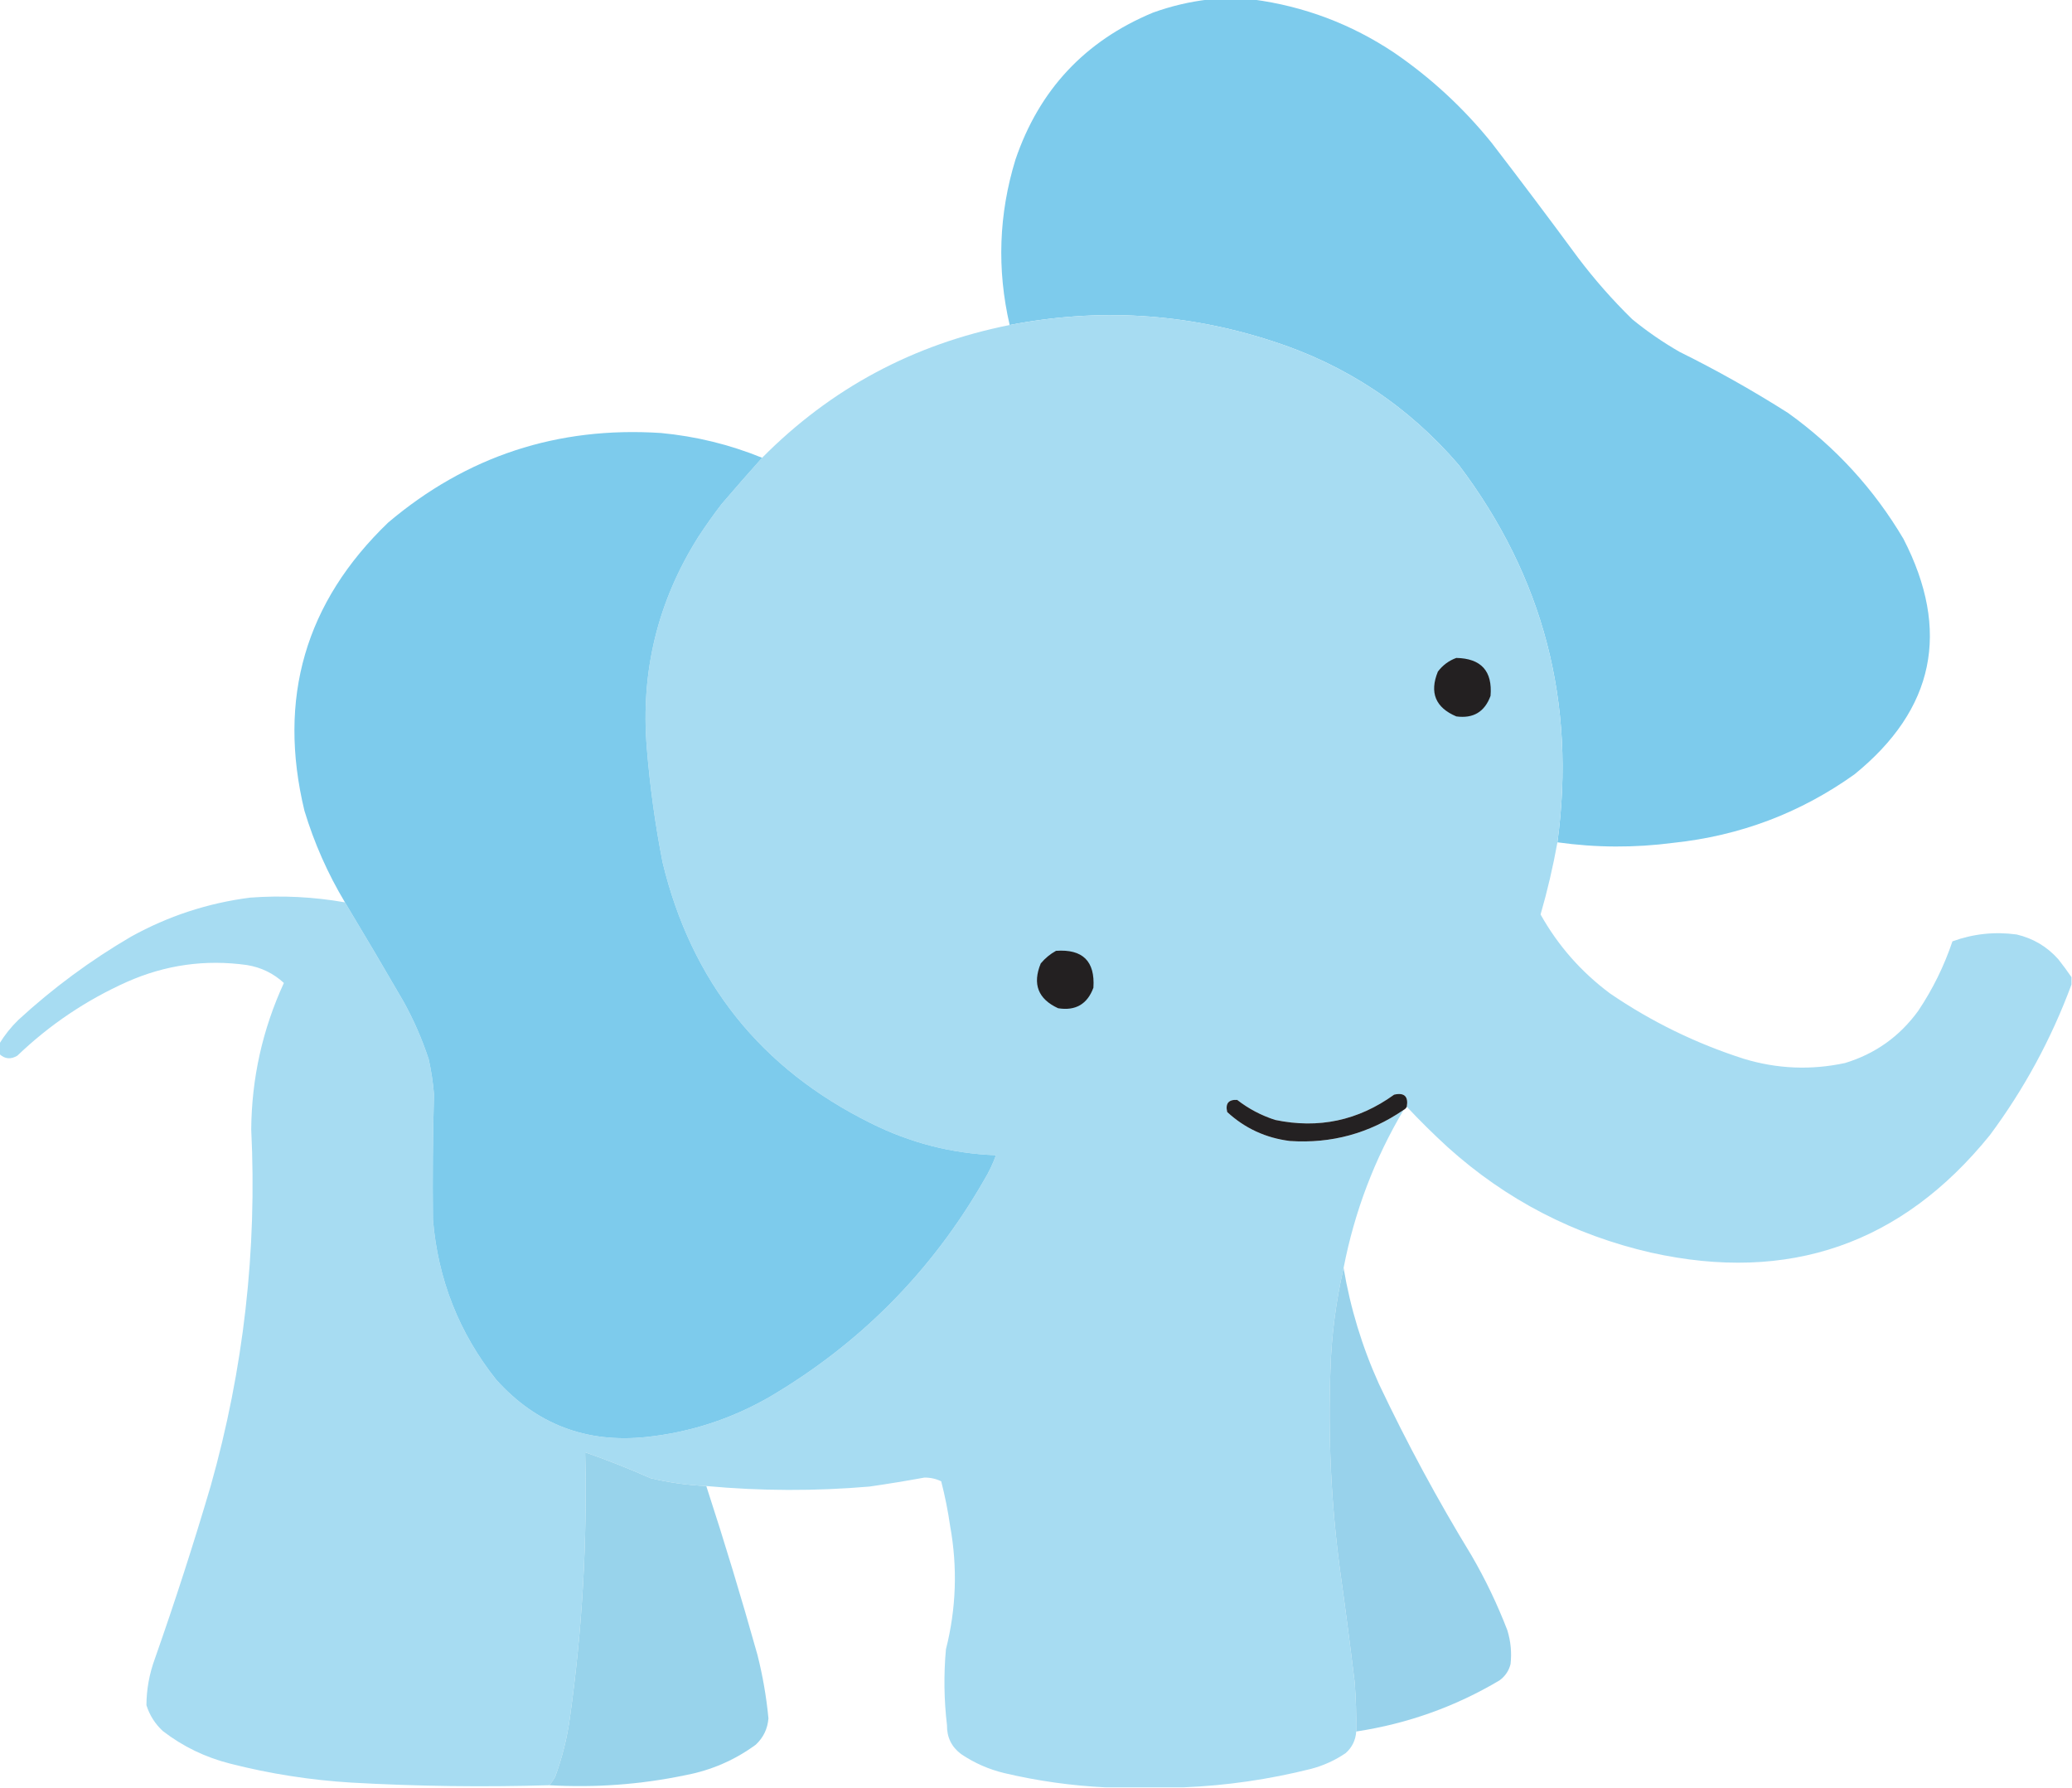 <?xml version="1.0" encoding="UTF-8"?>
<!DOCTYPE svg PUBLIC "-//W3C//DTD SVG 1.1//EN" "http://www.w3.org/Graphics/SVG/1.1/DTD/svg11.dtd">
<svg xmlns="http://www.w3.org/2000/svg" version="1.1" width="1967px" height="1697px" style="shape-rendering:geometricPrecision; text-rendering:geometricPrecision; image-rendering:optimizeQuality; fill-rule:evenodd; clip-rule:evenodd" xmlns:xlink="http://www.w3.org/1999/xlink">
<g><path style="opacity:0.997" fill="#7dcbec" d="M 1147.5,-0.5 C 1161.5,-0.5 1175.5,-0.5 1189.5,-0.5C 1238.01,5.952 1282.68,22.785 1323.5,50C 1358.4,73.887 1389.23,102.387 1416,135.5C 1443.72,171.55 1471.05,207.884 1498,244.5C 1513.64,265.219 1530.8,284.719 1549.5,303C 1563.63,314.568 1578.63,324.901 1594.5,334C 1629.97,351.56 1664.3,370.894 1697.5,392C 1742.45,424.276 1778.95,464.109 1807,511.5C 1851.98,598.833 1836.48,673.333 1760.5,735C 1709.09,771.676 1651.76,793.343 1588.5,800C 1551.79,804.816 1515.12,804.65 1478.5,799.5C 1496.38,667.005 1465.21,547.671 1385,441.5C 1336.96,385.455 1277.62,346.122 1207,323.5C 1125.46,297.149 1042.63,292.149 958.5,308.5C 946.277,255.645 948.11,203.312 964,151.5C 986.512,85.322 1030.01,38.822 1094.5,12C 1111.82,5.751 1129.49,1.585 1147.5,-0.5 Z"/></g>
<g><path style="opacity:0.998" fill="#a7dcf2" d="M 1478.5,799.5 C 1474.36,822.575 1469.02,845.408 1462.5,868C 1479.1,897.608 1501.1,922.608 1528.5,943C 1567.7,969.766 1610.04,990.433 1655.5,1005C 1687.19,1014.6 1719.19,1015.93 1751.5,1009C 1780.22,1000.28 1803.38,983.782 1821,959.5C 1834.75,939 1845.58,917 1853.5,893.5C 1873.32,886.314 1893.65,884.148 1914.5,887C 1930.17,890.682 1943.34,898.515 1954,910.5C 1958.42,916.068 1962.58,921.735 1966.5,927.5C 1966.5,929.833 1966.5,932.167 1966.5,934.5C 1947.42,986.004 1921.59,1033.67 1889,1077.5C 1805.38,1180.82 1698.21,1217.99 1567.5,1189C 1494.21,1172.19 1429.87,1138.86 1374.5,1089C 1360.97,1076.63 1347.97,1063.8 1335.5,1050.5C 1337.17,1040.67 1333.17,1036.84 1323.5,1039C 1289.36,1063.63 1251.69,1071.63 1210.5,1063C 1197.33,1058.75 1185.33,1052.42 1174.5,1044C 1166.29,1043.55 1163.13,1047.38 1165,1055.5C 1181.75,1070.95 1201.58,1080.12 1224.5,1083C 1263.96,1085.64 1299.96,1075.8 1332.5,1053.5C 1304.86,1100.08 1285.86,1150.08 1275.5,1203.5C 1268.2,1235.28 1264.03,1267.61 1263,1300.5C 1260.68,1363.76 1263.68,1426.76 1272,1489.5C 1277,1525.12 1281.66,1560.79 1286,1596.5C 1287.22,1612.14 1287.72,1627.81 1287.5,1643.5C 1286.93,1651.74 1283.59,1658.57 1277.5,1664C 1267.39,1670.88 1256.39,1675.88 1244.5,1679C 1204.63,1689 1164.3,1694.84 1123.5,1696.5C 1098.83,1696.5 1074.17,1696.5 1049.5,1696.5C 1017.23,1694.96 985.228,1690.46 953.5,1683C 938.727,1679.45 925.06,1673.45 912.5,1665C 903.33,1658.16 898.83,1648.99 899,1637.5C 896.152,1613.53 895.819,1589.53 898,1565.5C 907.776,1526.8 909.109,1487.8 902,1448.5C 899.927,1434.13 897.094,1419.97 893.5,1406C 888.448,1403.57 883.115,1402.4 877.5,1402.5C 860.236,1405.65 842.902,1408.49 825.5,1411C 773.825,1415.44 722.159,1415.27 670.5,1410.5C 652.637,1409.71 634.97,1407.21 617.5,1403C 597.16,1394 576.493,1385.83 555.5,1378.5C 557.607,1462.85 552.774,1546.85 541,1630.5C 538.356,1649.68 533.689,1668.35 527,1686.5C 525.404,1689.37 523.57,1692.04 521.5,1694.5C 458.858,1696.37 396.191,1695.54 333.5,1692C 294.59,1689.63 256.256,1683.63 218.5,1674C 194.91,1668.04 173.576,1657.71 154.5,1643C 147.18,1636.19 142.013,1628.03 139,1618.5C 139.104,1603.41 141.771,1588.74 147,1574.5C 166.074,1520.28 183.741,1465.61 200,1410.5C 231.277,1299.67 244.11,1186.84 238.5,1072C 238.888,1023.38 249.222,977.052 269.5,933C 259.591,923.88 247.924,918.213 234.5,916C 195.018,910.468 157.018,915.801 120.5,932C 81.724,949.376 47.058,972.709 16.5,1002C 10.302,1005.75 4.635,1005.25 -0.5,1000.5C -0.5,997.167 -0.5,993.833 -0.5,990.5C 4.496,982.322 10.496,974.822 17.5,968C 50.352,937.809 86.019,911.475 124.5,889C 159.803,869.454 197.47,857.121 237.5,852C 267.683,849.751 297.683,851.251 327.5,856.5C 346.226,887.605 364.726,918.939 383,950.5C 392.75,968.089 400.75,986.422 407,1005.5C 409.402,1016.38 411.069,1027.38 412,1038.5C 410.907,1078.15 410.573,1117.82 411,1157.5C 415.734,1214.4 435.734,1265.07 471,1309.5C 509.034,1351.85 556.534,1370.02 613.5,1364C 655.161,1359.56 694.161,1346.89 730.5,1326C 816.432,1275.4 884.265,1206.9 934,1120.5C 938.652,1112.86 942.486,1104.86 945.5,1096.5C 903.627,1094.95 863.96,1084.78 826.5,1066C 722.194,1014.34 656.361,931.845 629,818.5C 621.947,782.46 616.947,746.127 614,709.5C 608.113,637.235 624.447,570.569 663,509.5C 669.945,498.889 677.278,488.556 685,478.5C 697.692,463.646 710.525,448.979 723.5,434.5C 788.691,368.727 867.024,326.727 958.5,308.5C 1042.63,292.149 1125.46,297.149 1207,323.5C 1277.62,346.122 1336.96,385.455 1385,441.5C 1465.21,547.671 1496.38,667.005 1478.5,799.5 Z"/></g>
<g><path style="opacity:0.999" fill="#7dcbec" d="M 723.5,434.5 C 710.525,448.979 697.692,463.646 685,478.5C 677.278,488.556 669.945,498.889 663,509.5C 624.447,570.569 608.113,637.235 614,709.5C 616.947,746.127 621.947,782.46 629,818.5C 656.361,931.845 722.194,1014.34 826.5,1066C 863.96,1084.78 903.627,1094.95 945.5,1096.5C 942.486,1104.86 938.652,1112.86 934,1120.5C 884.265,1206.9 816.432,1275.4 730.5,1326C 694.161,1346.89 655.161,1359.56 613.5,1364C 556.534,1370.02 509.034,1351.85 471,1309.5C 435.734,1265.07 415.734,1214.4 411,1157.5C 410.573,1117.82 410.907,1078.15 412,1038.5C 411.069,1027.38 409.402,1016.38 407,1005.5C 400.75,986.422 392.75,968.089 383,950.5C 364.726,918.939 346.226,887.605 327.5,856.5C 311.093,829.126 298.26,800.126 289,769.5C 263.284,662.821 289.784,571.654 368.5,496C 443.082,432.918 529.416,404.585 627.5,411C 660.691,414.131 692.691,421.965 723.5,434.5 Z"/></g>
<g><path style="opacity:1" fill="#232021" d="M 1382.5,624.5 C 1406.14,624.973 1416.97,636.973 1415,660.5C 1409.46,675.684 1398.63,682.184 1382.5,680C 1362.73,671.617 1356.89,657.45 1365,637.5C 1369.58,631.41 1375.41,627.077 1382.5,624.5 Z"/></g>
<g><path style="opacity:1" fill="#232021" d="M 1002.5,902.5 C 1027.84,900.675 1039.67,912.342 1038,937.5C 1032.23,953.137 1021.07,959.637 1004.5,957C 985.461,948.231 979.961,934.065 988,914.5C 992.099,909.563 996.933,905.563 1002.5,902.5 Z"/></g>
<g><path style="opacity:0.999" fill="#242122" d="M 1335.5,1050.5 C 1334.83,1051.83 1333.83,1052.83 1332.5,1053.5C 1299.96,1075.8 1263.96,1085.64 1224.5,1083C 1201.58,1080.12 1181.75,1070.95 1165,1055.5C 1163.13,1047.38 1166.29,1043.55 1174.5,1044C 1185.33,1052.42 1197.33,1058.75 1210.5,1063C 1251.69,1071.63 1289.36,1063.63 1323.5,1039C 1333.17,1036.84 1337.17,1040.67 1335.5,1050.5 Z"/></g>
<g><path style="opacity:0.993" fill="#98d2eb" d="M 1275.5,1203.5 C 1281.93,1241.61 1293.09,1278.28 1309,1313.5C 1335.51,1369.52 1364.84,1423.86 1397,1476.5C 1410.21,1499.25 1421.54,1522.92 1431,1547.5C 1434.2,1557.95 1435.2,1568.62 1434,1579.5C 1432.37,1585.93 1428.87,1591.1 1423.5,1595C 1381.41,1619.98 1336.07,1636.14 1287.5,1643.5C 1287.72,1627.81 1287.22,1612.14 1286,1596.5C 1281.66,1560.79 1277,1525.12 1272,1489.5C 1263.68,1426.76 1260.68,1363.76 1263,1300.5C 1264.03,1267.61 1268.2,1235.28 1275.5,1203.5 Z"/></g>
<g><path style="opacity:0.995" fill="#98d3eb" d="M 670.5,1410.5 C 687.772,1463.48 703.939,1516.82 719,1570.5C 724.047,1590.4 727.547,1610.57 729.5,1631C 728.714,1640.91 724.714,1649.24 717.5,1656C 697.471,1670.69 675.137,1680.35 650.5,1685C 607.911,1693.85 564.911,1697.01 521.5,1694.5C 523.57,1692.04 525.404,1689.37 527,1686.5C 533.689,1668.35 538.356,1649.68 541,1630.5C 552.774,1546.85 557.607,1462.85 555.5,1378.5C 576.493,1385.83 597.16,1394 617.5,1403C 634.97,1407.21 652.637,1409.71 670.5,1410.5 Z"/></g>
</svg>
